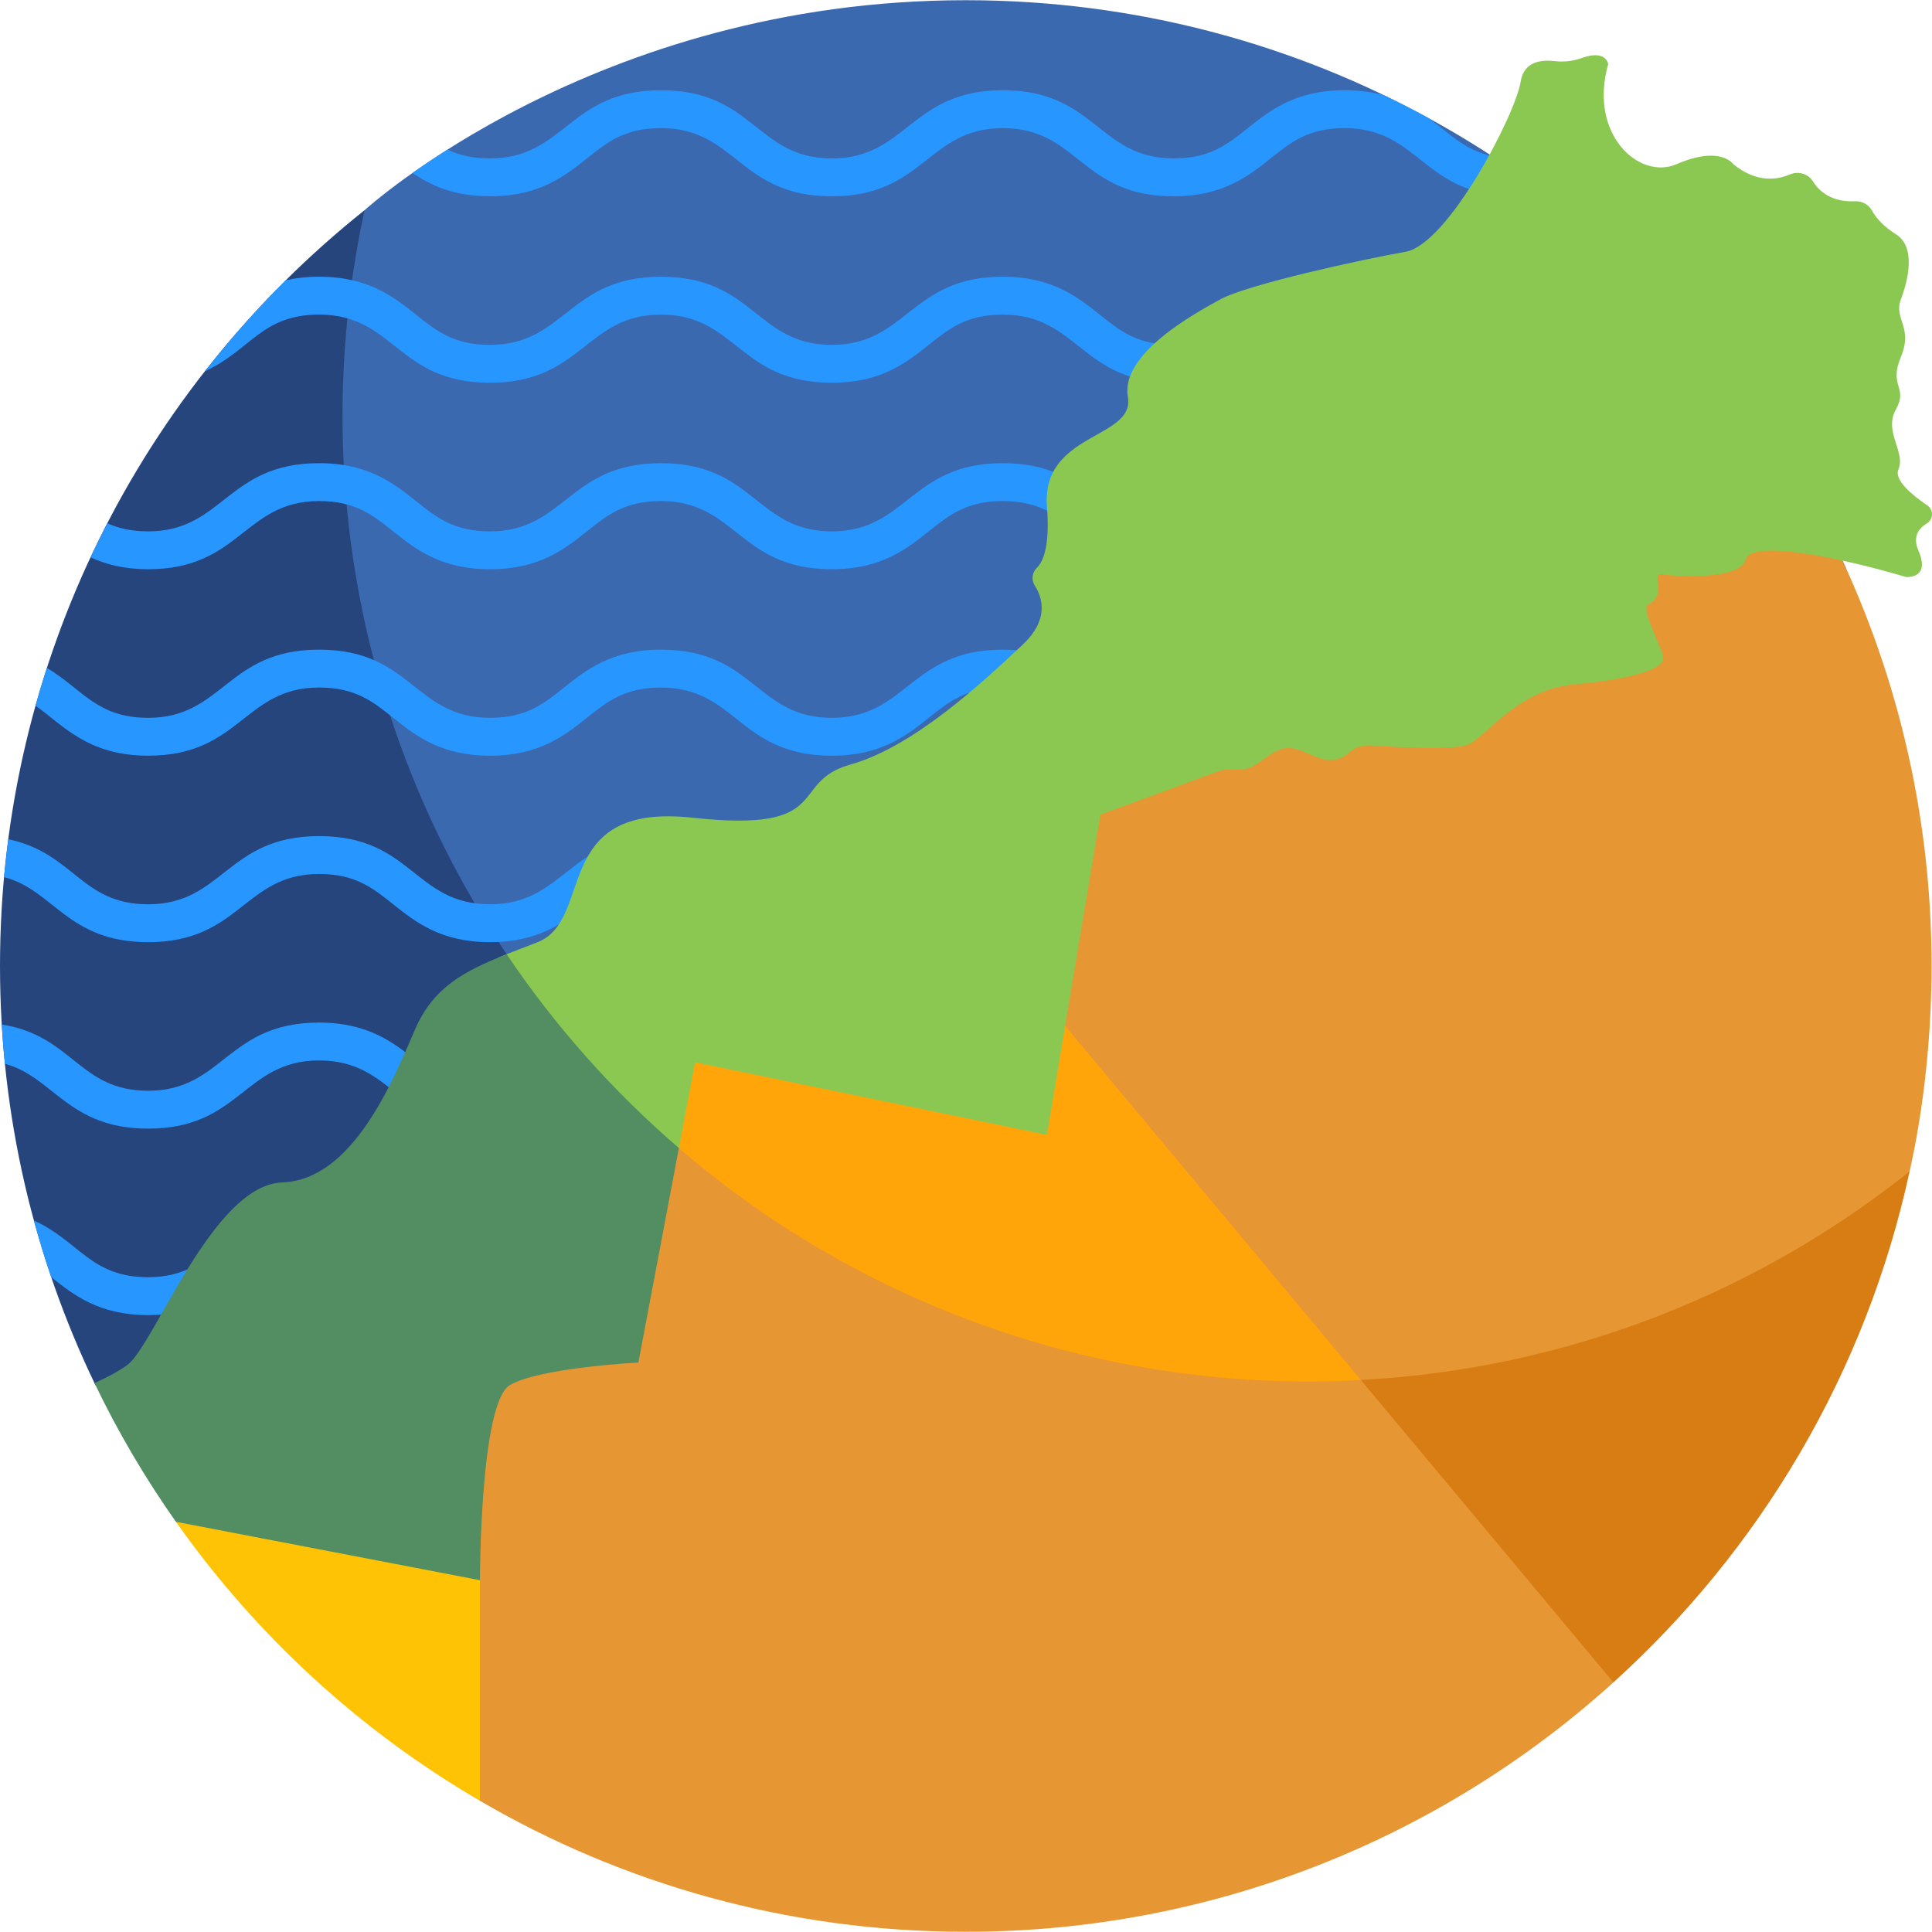 <svg id="Layer_1" enable-background="new 0 0 510.111 510.111" height="512" viewBox="0 0 510.111 510.111" width="512" xmlns="http://www.w3.org/2000/svg"><g><g><g><path d="m468.599 266.035v-150.288c-45.522-69.655-124.179-115.692-213.599-115.692-98.131 0-158.58 55.352-158.747 55.445 0 0-2.513 3.137-2.983 5.222-3.818 16.948-7.385 39.663-7.385 56.238 0 55.666 18.565 107.152 49.705 149.074h333.009z" fill="#3b69af"/></g><g><g><path d="m127.984 290.272c-15.621 0-15.595-24.237 0-24.237h7.037v-12.267c-40.017-58.354-53.539-130.085-38.768-198.267-58.644 46.72-96.253 118.747-96.253 199.554 0 39.677 9.064 77.236 25.23 110.723h109.791v-75.506z" fill="#26457d"/></g></g></g><g fill="#2896ff"><path d="m445.298 122.296c-24.36 0-25.28 18-45.136 18-20.026 0-20.568-18-45.129-18-13.032 0-19.754 5.361-25.684 10.091-5.32 4.244-9.914 7.909-19.447 7.909-19.934 0-20.64-18-45.128-18-24.34 0-25.318 18-45.128 18-20.027 0-20.568-18-45.13-18-24.34 0-25.318 18-45.128 18-9.533 0-14.127-3.665-19.447-7.909-5.93-4.73-12.651-10.091-25.683-10.091-24.34 0-25.318 18-45.129 18-4.498 0-7.889-.823-10.783-2.13-1.532 2.964-3.008 5.96-4.426 8.99 3.996 1.858 8.847 3.141 15.209 3.141 24.34 0 25.318-18 45.129-18 9.532 0 14.127 3.665 19.447 7.909 5.93 4.73 12.651 10.091 25.684 10.091 13.032 0 19.752-5.361 25.682-10.091 5.32-4.244 9.914-7.909 19.446-7.909 19.936 0 20.64 18 45.13 18 13.032 0 19.752-5.361 25.682-10.091 5.32-4.244 9.914-7.909 19.446-7.909 9.531 0 14.126 3.665 19.445 7.909 5.93 4.73 12.65 10.091 25.683 10.091 24.34 0 25.32-18 45.131-18 20.026 0 20.568 18 45.129 18 24.344 0 25.322-18 45.136-18 19.147 0 20.382 16.448 42.21 17.894-1.687-3.735-3.463-7.422-5.323-11.059-12.051-3.782-16.259-16.836-36.888-16.836z"/><path d="m464.748 337.137c5.931 4.73 12.652 10.091 25.686 10.091v-10c-9.534 0-14.129-3.665-19.449-7.909-5.931-4.73-12.652-10.091-25.687-10.091-24.36 0-25.28 18-45.136 18-9.532 0-14.127-3.665-19.446-7.909-5.93-4.73-12.65-10.091-25.683-10.091-24.34 0-25.32 18-45.131 18-19.934 0-20.64-18-45.128-18-24.34 0-25.318 18-45.128 18-20.027 0-20.568-18-45.13-18-24.34 0-25.318 18-45.128 18-9.533 0-14.127-3.665-19.447-7.909-5.93-4.73-12.651-10.091-25.683-10.091-24.34 0-25.318 18-45.129 18-15.212 0-18.124-9.49-30.157-14.961 1.373 5.039 2.884 10.022 4.553 14.931 5.911 4.715 12.629 10.03 25.604 10.03 13.032 0 19.753-5.361 25.683-10.091 5.32-4.244 9.914-7.909 19.446-7.909s14.127 3.665 19.447 7.909c5.93 4.73 12.651 10.091 25.684 10.091 24.339 0 25.319-18 45.128-18 19.936 0 20.64 18 45.13 18 24.339 0 25.319-18 45.128-18 20.026 0 20.567 18 45.128 18 24.34 0 25.32-18 45.131-18 20.026 0 20.568 18 45.129 18 24.344 0 25.322-18 45.136-18 9.533 0 14.129 3.665 19.449 7.909z"/><path d="m39.128 297.995c24.34 0 25.318-18 45.129-18 20.027 0 20.568 18 45.13 18 24.339 0 25.319-18 45.128-18 19.936 0 20.64 18 45.13 18 24.339 0 25.319-18 45.128-18 20.026 0 20.567 18 45.128 18 24.34 0 25.32-18 45.131-18 20.026 0 20.568 18 45.129 18 24.344 0 25.322-18 45.136-18 20.028 0 20.573 18 45.136 18v-10c-20.029 0-20.571-18-45.136-18-13.033 0-19.755 5.361-25.685 10.091-5.321 4.244-9.917 7.909-19.451 7.909-9.532 0-14.127-3.665-19.446-7.909-5.93-4.73-12.65-10.091-25.683-10.091s-19.754 5.361-25.684 10.091c-5.32 4.244-9.914 7.909-19.447 7.909-9.532 0-14.127-3.665-19.446-7.909-5.93-4.73-12.65-10.091-25.682-10.091-24.34 0-25.318 18-45.128 18-9.533 0-14.127-3.665-19.447-7.909-5.93-4.73-12.651-10.091-25.684-10.091-13.032 0-19.753 5.361-25.683 10.091-5.32 4.244-9.914 7.909-19.446 7.909-9.533 0-14.127-3.665-19.447-7.909-5.93-4.73-12.651-10.091-25.683-10.091-24.34 0-25.318 18-45.129 18-18.264 0-19.806-14.485-38.649-17.494.208 3.477.47 6.939.815 10.376 12.813 3.413 16.689 17.118 37.836 17.118z"/><path d="m129.387 51.83c13.032 0 19.752-5.361 25.682-10.091 5.32-4.244 9.914-7.909 19.446-7.909 19.936 0 20.64 18 45.13 18 24.339 0 25.319-18 45.128-18 20.026 0 20.567 18 45.128 18 13.032 0 19.754-5.361 25.684-10.091 5.32-4.244 9.914-7.909 19.447-7.909 20.026 0 20.568 18 45.129 18 2.928 0 5.524-.282 7.877-.755-4.585-3.446-9.295-6.733-14.113-9.869-7.173-1.562-11.06-5.821-16.683-9.984-3.819-2.09-7.694-4.092-11.629-5.99-3.019-.872-6.488-1.402-10.581-1.402-13.032 0-19.754 5.361-25.684 10.091-5.32 4.244-9.914 7.909-19.447 7.909-19.934 0-20.64-18-45.128-18-24.34 0-25.318 18-45.128 18-20.027 0-20.568-18-45.13-18-24.34 0-25.318 18-45.128 18-4.731 0-8.244-.904-11.235-2.332-3.477 2.202-6.564 4.283-9.238 6.171 4.915 3.347 11.036 6.161 20.473 6.161z"/><path d="m445.298 171.529c-24.36 0-25.28 18-45.136 18-20.026 0-20.568-18-45.129-18-13.032 0-19.754 5.361-25.684 10.091-5.32 4.244-9.914 7.909-19.447 7.909-19.934 0-20.64-18-45.128-18-24.34 0-25.318 18-45.128 18-20.027 0-20.568-18-45.13-18-13.032 0-19.753 5.361-25.683 10.091-5.32 4.244-9.914 7.909-19.446 7.909-20.026 0-20.569-18-45.13-18-24.34 0-25.318 18-45.129 18-13.557 0-17.304-7.541-26.735-13.17-1.069 3.296-2.059 6.626-2.996 9.979 7.204 5.066 13.691 13.191 29.731 13.191 24.34 0 25.318-18 45.129-18 9.532 0 14.127 3.665 19.447 7.909 5.93 4.73 12.651 10.091 25.684 10.091 13.032 0 19.752-5.361 25.682-10.091 5.32-4.244 9.914-7.909 19.446-7.909 19.936 0 20.64 18 45.13 18 13.032 0 19.752-5.361 25.682-10.091 5.32-4.244 9.914-7.909 19.446-7.909 20.026 0 20.567 18 45.128 18 24.34 0 25.32-18 45.131-18 20.026 0 20.568 18 45.129 18 24.344 0 25.322-18 45.136-18 20.028 0 20.573 18 45.136 18v-10c-20.03 0-20.571-18-45.136-18z"/><path d="m84.257 83.063c20.027 0 20.568 18 45.13 18 24.339 0 25.319-18 45.128-18 19.936 0 20.64 18 45.13 18 13.032 0 19.752-5.361 25.682-10.091 5.32-4.244 9.914-7.909 19.446-7.909 20.026 0 20.567 18 45.128 18 13.032 0 19.754-5.361 25.684-10.091 5.32-4.244 9.914-7.909 19.447-7.909 20.026 0 20.568 18 45.129 18 23.469 0 25.46-16.912 43.151-17.938-2.716-2.974-5.501-5.883-8.354-8.725-15.814 4.436-17.635 16.664-34.798 16.664-20.026 0-20.568-18-45.129-18-24.34 0-25.32 18-45.131 18-9.532 0-14.127-3.665-19.446-7.909-5.93-4.73-12.65-10.091-25.682-10.091-24.34 0-25.318 18-45.128 18-20.027 0-20.568-18-45.13-18-24.34 0-25.318 18-45.128 18-9.533 0-14.127-3.665-19.447-7.909-5.93-4.73-12.651-10.091-25.683-10.091-3.313 0-6.215.349-8.803.944-7.602 7.539-14.716 15.567-21.326 24.009 12.015-5.487 14.937-14.954 30.13-14.954z"/><path d="m490.434 238.762c-20.029 0-20.571-18-45.136-18-24.36 0-25.28 18-45.136 18-9.532 0-14.127-3.665-19.446-7.909-5.93-4.73-12.65-10.091-25.683-10.091-24.34 0-25.32 18-45.131 18-19.934 0-20.64-18-45.128-18-24.34 0-25.318 18-45.128 18-9.533 0-14.127-3.665-19.447-7.909-5.93-4.73-12.651-10.091-25.684-10.091-24.34 0-25.318 18-45.128 18-20.026 0-20.569-18-45.13-18-24.34 0-25.318 18-45.129 18-17.74 0-19.542-13.507-36.923-17.175-.435 3.317-.82 6.649-1.127 10.004 13.105 3.359 16.735 17.171 38.05 17.171 24.34 0 25.318-18 45.129-18 9.532 0 14.127 3.665 19.447 7.909 5.93 4.73 12.651 10.091 25.684 10.091 13.032 0 19.752-5.361 25.682-10.091 5.32-4.244 9.914-7.909 19.446-7.909 19.936 0 20.64 18 45.13 18 24.339 0 25.319-18 45.128-18 20.026 0 20.567 18 45.128 18 24.34 0 25.32-18 45.131-18 20.026 0 20.568 18 45.129 18 24.344 0 25.322-18 45.136-18 20.028 0 20.573 18 45.136 18z"/></g><path d="m395.844 370.156-37.989-63.599-110.972-66.316-112.294 32.895-25.853 97.02z" fill="#ffa50a"/><path d="m390.257 360.803c-91.472 16.219-184.564-18.095-243.479-91.238l-12.188 3.57-31.706 118.986 23.831 83.348c37.685 21.983 81.512 34.586 128.286 34.586 65.45 0 125.58-24.797 170.997-65.847z" fill="#e69632"/><path d="m413.341 129.047-138.715 79.449-6.606 46.56 137.116 164.176c38.665-34.947 85.297-72.004 99.063-109.937.178-1.087 5.801-23.477 5.801-54.239 0-40.879-9.635-79.502-26.733-113.748z" fill="#e69632"/><g><path d="m359.301 364.35 66.69 79.852c38.665-34.947 66.674-81.666 78.208-134.908-40.187 32.01-90.257 52.131-144.898 55.056z" fill="#d77d14"/></g><path d="m110.809 385.823-64.361 15.98c21.109 29.945 48.503 55.138 80.266 73.665v-58.244z" fill="#ffc305"/><g><path d="m508.88 133.454c-4.01-2.728-8.83-6.722-7.634-9.513 1.982-4.624-3.963-9.908-.661-15.853s-1.982-5.945 1.321-13.871c3.303-7.927-1.982-9.908 0-15.193s3.963-13.872-1.321-17.174c-3.269-2.043-5.274-4.339-6.328-6.262-.877-1.6-2.621-2.539-4.443-2.449-3.302.163-8.173-.53-11.144-5.252-1.285-2.043-3.857-2.777-6.077-1.828-3.513 1.502-8.905 2.203-14.944-2.704 0 0-3.303-5.064-15.002 0-9.874 4.274-23.31-7.927-18.026-26.422 0 0-.496-3.964-7.067-1.592-2.281.824-4.716 1.078-7.125.791-3.406-.406-8.102.058-8.928 5.425-1.321 8.587-19.156 42.936-30.385 44.917-11.229 1.982-41.615 8.587-48.881 12.551-7.266 3.963-26.422 14.532-24.44 25.761s-22.911 9.248-21.364 29.064c.783 10.023-.859 14.301-2.672 16.081-1.271 1.248-1.503 3.163-.551 4.669 2.2 3.478 3.661 9.164-3.157 15.581-11.229 10.569-29.064 27.083-45.578 31.706-16.514 4.624-3.963 18.128-41.615 14.018s-25.761 26.936-40.954 32.881c-3.671 1.437-7.108 2.719-10.298 4.033v51.962h47.324l4.588-24.289 92.911 19.156 14.098-84.55c32.883-11.91 31.325-11.89 33.727-11.89 1.849-.14 4.422.549 7.172-1.284 3-1.524 6.367-5.968 11.716-3.828 2.658.631 8.097 5.017 13.009.652 1.534-1.364 3.552-2.052 5.6-1.913 6.776.458 22.29 1.305 25.878-.232 4.624-1.982 13.211-14.532 27.743-15.853s24.44-3.963 23.78-7.266c-.661-3.303-6.076-12.773-3.963-13.872 5.505-2.862.062-8.587 3.995-7.927 3.932.661 20.446 1.321 21.767-3.963s24.44-.661 42.275 4.624c0 0 6.606.617 3.303-6.957-1.608-3.688.072-5.894 2.22-7.186 1.758-1.059 1.826-3.595.131-4.749z" fill="#8bc852"/></g><g><path d="m133.77 251.944c-11.089 4.4-19.402 8.695-24.229 19.959-5.945 13.871-16.514 39.633-35.009 40.293-18.495.661-33.688 42.936-40.954 48.22-2.759 2.006-5.802 3.441-8.626 4.775 6.157 12.838 13.361 25.076 21.494 36.614l80.269 15.419s0-46.899 7.927-51.523 33.907-5.945 33.907-5.945l10.7-56.64c-17.347-14.921-32.664-32.133-45.479-51.172z" fill="#528e61"/></g></g></svg>